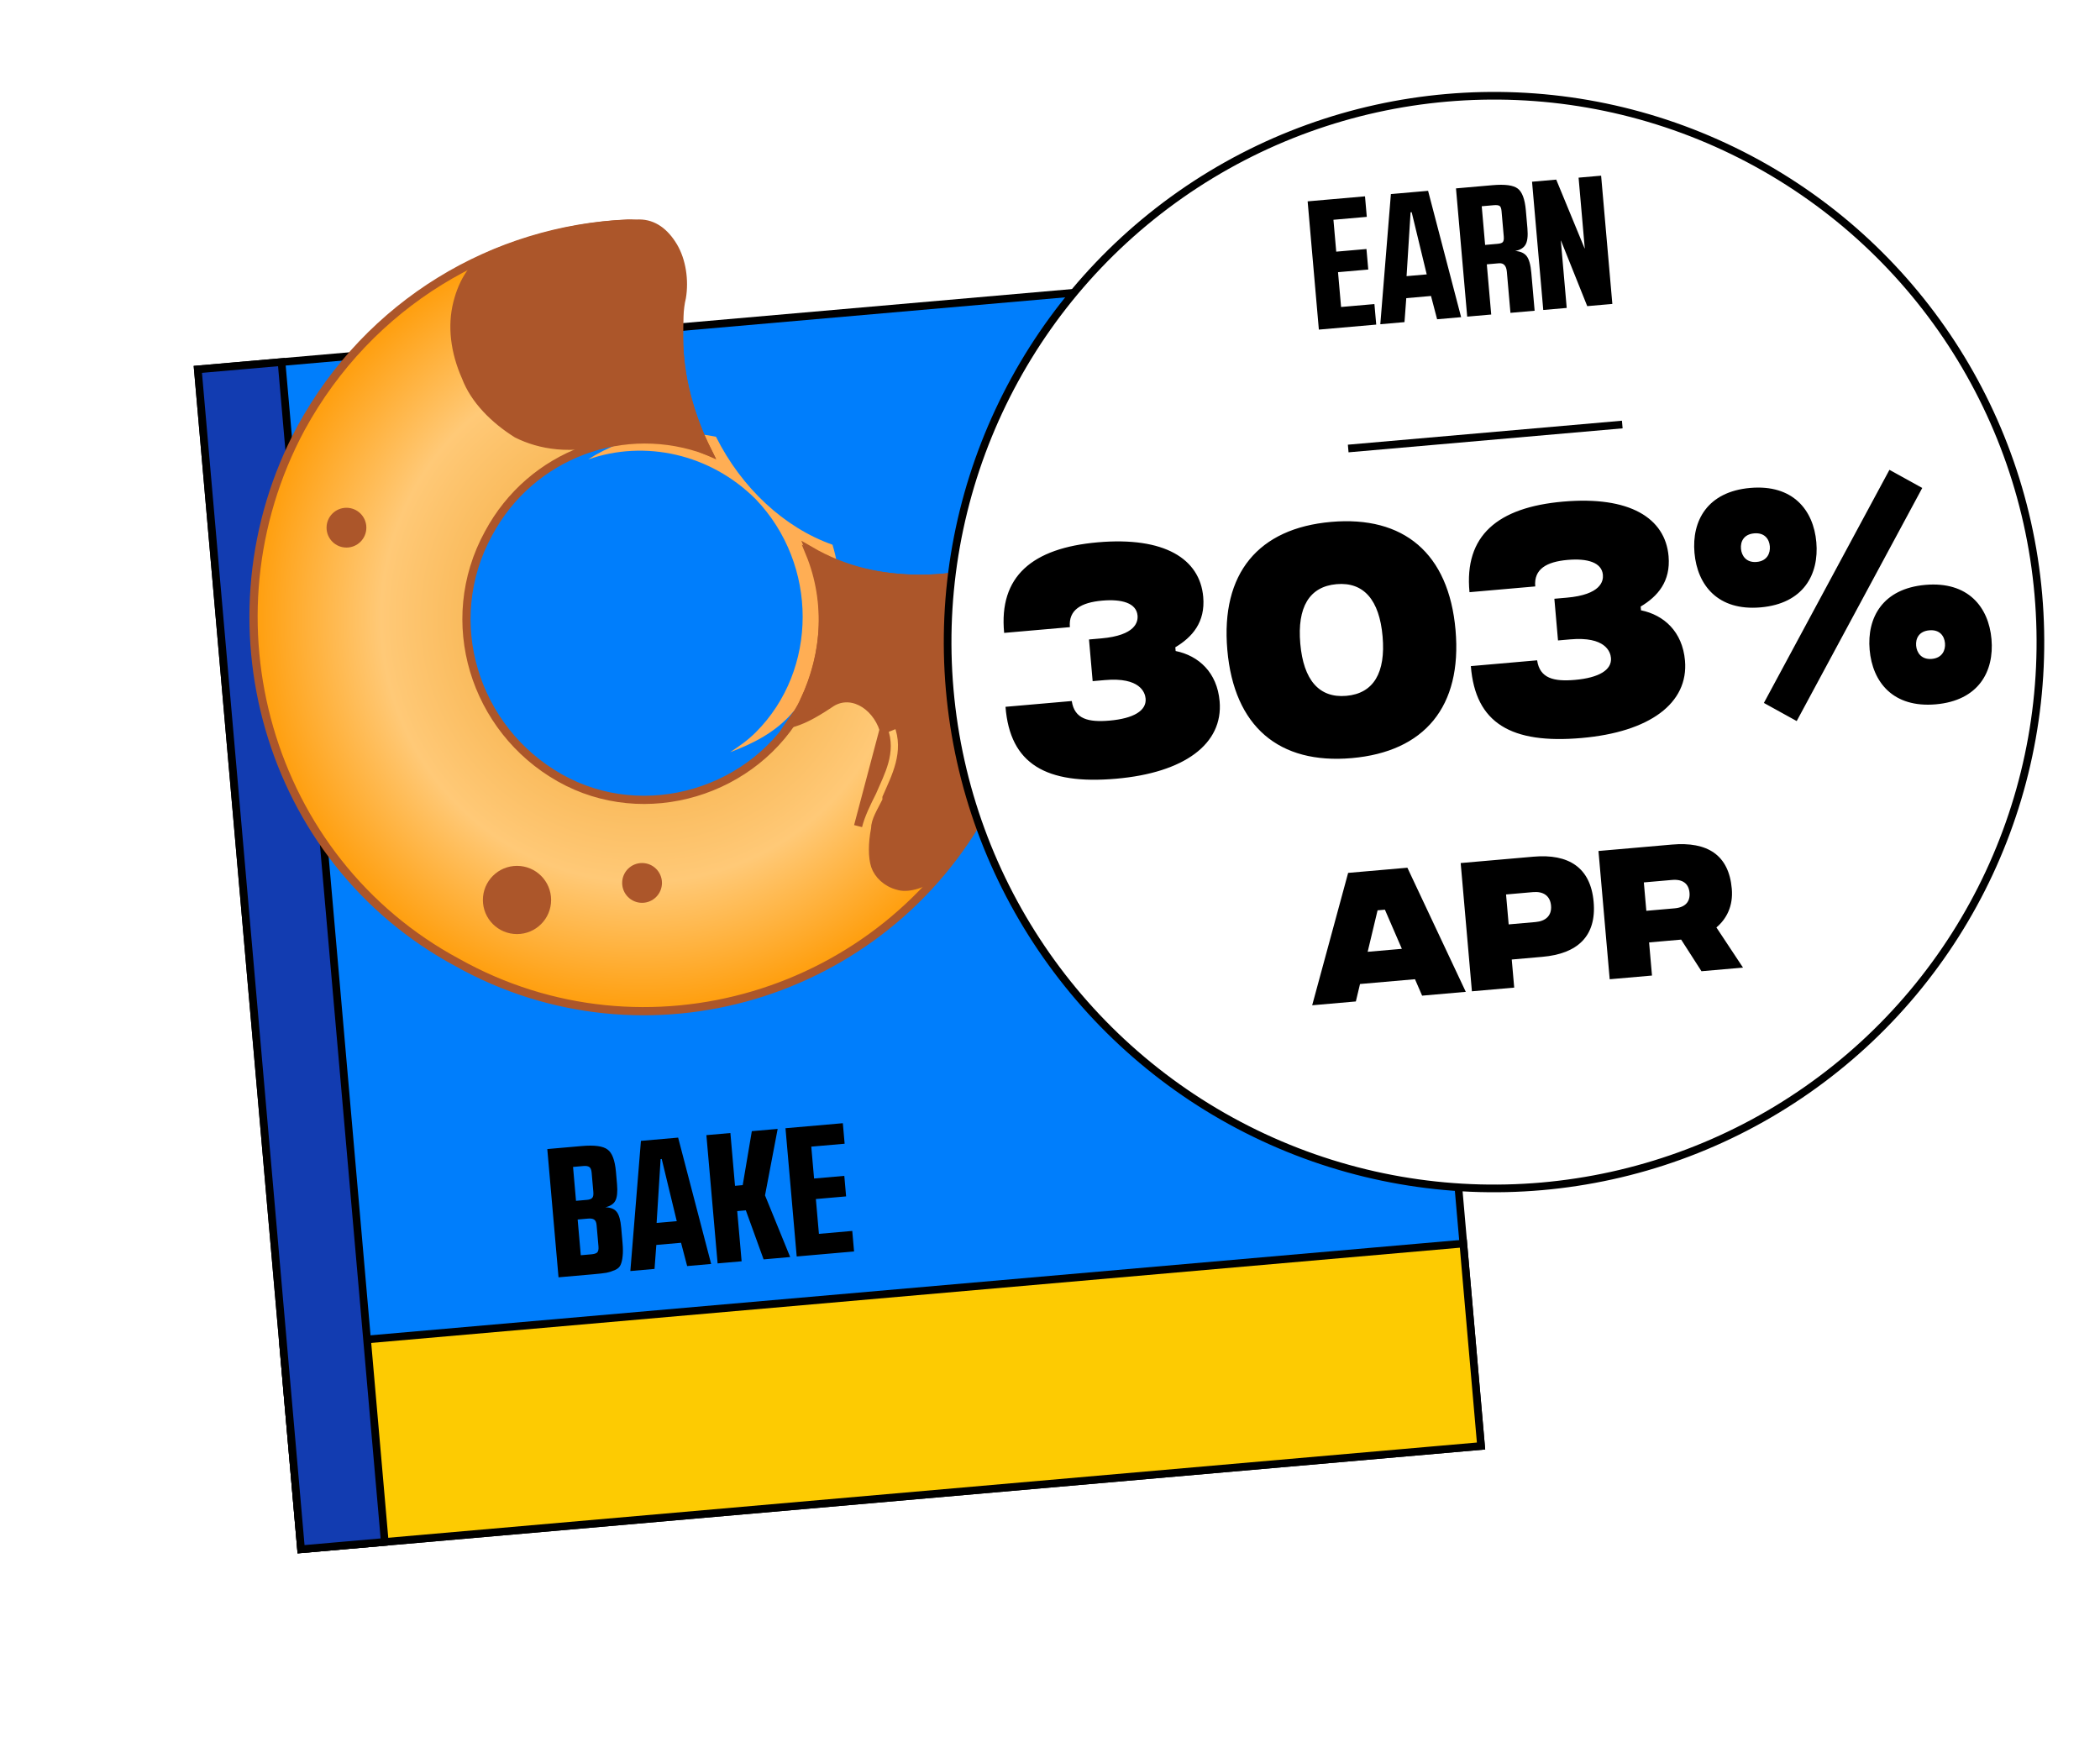 <svg width="274" height="228" viewBox="0 0 274 228" fill="none" xmlns="http://www.w3.org/2000/svg">
<g filter="url(#filter0_d)">
<rect x="0.811" y="23.201" width="154.548" height="154.548" transform="rotate(-5 0.811 23.201)" fill="#007EFC" stroke="black"/>
<rect x="11.969" y="150.742" width="154.548" height="26.52" transform="rotate(-5 11.969 150.742)" fill="#FDCB02" stroke="black"/>
<rect x="0.811" y="23.201" width="10.965" height="154.548" transform="rotate(-5 0.811 23.201)" fill="#123CB1" stroke="black"/>
</g>
<path d="M111.218 78.869C111.96 78.498 113.072 79.24 113.072 79.981L114.556 85.544C114.927 86.286 114.185 87.399 113.443 87.399C112.702 87.769 111.589 87.028 111.589 86.286L110.106 80.723C109.735 79.981 110.106 78.869 111.218 78.869ZM68.569 37.332C68.198 36.59 68.198 35.478 68.94 35.107L73.761 31.769C74.503 31.398 75.615 31.398 75.986 32.14C76.357 33.252 76.357 33.994 75.615 34.736L70.794 38.074C70.052 38.074 68.94 38.074 68.569 37.332Z" fill="white"/>
<path fill-rule="evenodd" clip-rule="evenodd" d="M93.417 56.988C87.854 55.875 81.92 56.617 76.728 59.955C84.145 57.359 92.675 59.213 98.609 65.147C106.768 73.677 106.768 87.399 98.609 95.558C97.496 96.67 96.384 97.412 95.271 98.154C98.238 97.041 101.205 95.558 103.43 92.962C109.364 87.028 110.847 78.498 108.622 71.081C102.317 68.856 96.754 63.663 93.417 56.988Z" fill="#FFAE54"/>
<path d="M128.649 105.2C115.297 130.048 84.145 139.32 59.668 125.598C34.82 112.247 25.919 80.723 39.27 55.875C48.171 39.557 64.489 29.915 81.92 29.173C84.145 29.173 85.999 30.286 87.112 32.511C88.224 34.736 88.966 37.703 88.595 40.67C88.595 41.782 88.595 42.895 88.595 44.008C88.595 49.2 90.079 54.392 92.304 58.842C81.549 54.763 69.31 59.213 63.747 69.597C57.443 81.094 61.893 95.187 73.019 101.492C84.145 107.796 98.609 103.346 104.542 92.22C107.88 85.915 108.251 78.498 105.655 72.193C110.105 74.418 114.927 75.531 120.119 75.531C123.086 75.531 125.682 75.16 128.649 74.418C130.132 74.048 131.986 74.048 133.099 74.789C134.212 75.531 134.953 76.273 134.953 77.385C135.324 86.657 133.099 96.299 128.649 105.2Z" fill="url(#paint0_radial)" stroke="#AC562A" stroke-width="1.072"/>
<path d="M115.298 95.187L117.152 94.445C118.635 98.154 116.781 101.492 115.668 104.088C115.668 104.088 115.668 104.088 115.668 104.458C114.927 105.942 114.185 107.054 114.185 108.167C113.814 110.021 113.814 111.876 114.185 112.988C114.556 114.101 115.668 115.213 117.152 115.584C118.264 115.955 120.119 115.584 122.344 114.101C131.245 103.717 135.324 90.366 134.582 77.756C134.582 76.644 133.841 75.531 132.728 74.789C131.616 74.048 129.761 74.048 128.278 74.418C125.682 75.16 122.715 75.531 120.119 75.531C114.927 75.531 110.105 74.418 105.655 71.822C108.251 78.127 107.88 85.174 104.913 91.478C104.542 92.591 103.801 93.332 103.059 94.445C104.542 94.074 106.026 93.332 108.251 91.849C110.847 89.995 114.185 91.849 115.298 95.187ZM115.298 95.187C116.41 98.154 114.927 100.75 113.814 103.346C113.072 104.829 112.331 106.313 111.96 107.796L115.298 95.187ZM79.695 57.359C74.502 58.842 70.423 58.1 67.456 56.617C64.489 54.763 61.893 52.167 60.781 49.2C59.297 45.862 58.926 42.524 59.668 39.557C60.41 36.59 61.893 34.365 64.118 33.253C70.423 30.657 77.099 29.173 83.403 29.173C85.258 29.173 86.741 30.286 87.854 32.14C88.966 33.994 89.337 36.59 88.966 38.816C88.595 40.299 88.595 42.153 88.595 44.008C88.595 49.2 90.079 54.392 92.304 58.842C88.225 56.988 83.774 56.617 79.695 57.359Z" fill="#AC562A" stroke="#AC562A" stroke-width="1.072"/>
<path d="M45.204 71.452C46.638 71.452 47.8 70.289 47.8 68.856C47.8 67.422 46.638 66.26 45.204 66.26C43.77 66.26 42.608 67.422 42.608 68.856C42.608 70.289 43.77 71.452 45.204 71.452Z" fill="#AC562A"/>
<path d="M83.774 117.81C85.208 117.81 86.37 116.647 86.37 115.213C86.37 113.78 85.208 112.617 83.774 112.617C82.34 112.617 81.178 113.78 81.178 115.213C81.178 116.647 82.34 117.81 83.774 117.81Z" fill="#AC562A"/>
<path d="M67.456 121.889C69.914 121.889 71.907 119.897 71.907 117.439C71.907 114.981 69.914 112.988 67.456 112.988C64.998 112.988 63.006 114.981 63.006 117.439C63.006 119.897 64.998 121.889 67.456 121.889Z" fill="#AC562A"/>
<path d="M72.874 166.678L71.409 149.942L75.904 149.548C77.562 149.403 78.683 149.554 79.268 150.001C79.868 150.43 80.234 151.402 80.367 152.916L80.507 154.518C80.595 155.522 80.521 156.243 80.287 156.682C80.066 157.102 79.634 157.389 78.989 157.542C79.681 157.562 80.172 157.76 80.462 158.136C80.768 158.511 80.965 159.208 81.055 160.228L81.226 162.189C81.289 162.906 81.292 163.492 81.235 163.946C81.193 164.384 81.105 164.753 80.971 165.054C80.851 165.337 80.613 165.559 80.258 165.718C79.903 165.878 79.528 165.999 79.133 166.082C78.738 166.149 78.165 166.215 77.416 166.28L72.874 166.678ZM75.37 159.135L75.778 163.798L77.188 163.674C77.523 163.645 77.765 163.567 77.915 163.442C78.063 163.3 78.12 163.031 78.085 162.632L77.844 159.883C77.811 159.5 77.701 159.253 77.514 159.14C77.344 159.027 77.083 158.985 76.732 159.016L75.37 159.135ZM74.769 152.274L75.156 156.697L76.591 156.571C76.91 156.543 77.135 156.459 77.267 156.319C77.4 156.179 77.449 155.918 77.416 155.535L77.196 153.025C77.162 152.642 77.061 152.394 76.89 152.281C76.719 152.167 76.467 152.125 76.132 152.154L74.769 152.274ZM88.48 148.448L92.789 164.935L89.657 165.209L88.861 162.171L85.634 162.453L85.401 165.582L82.246 165.858L83.626 148.873L88.48 148.448ZM86.195 151.25L85.672 159.583L88.302 159.353L86.339 151.237L86.195 151.25ZM96.19 158.037L96.763 164.588L93.631 164.862L92.167 148.125L95.299 147.851L95.901 154.737L96.906 154.649L98.096 147.607L101.467 147.312L99.817 155.985L103.099 164.033L99.632 164.337L97.314 157.938L96.19 158.037ZM106.452 156.464L106.849 161.007L111.2 160.626L111.435 163.304L103.951 163.959L102.487 147.223L109.97 146.568L110.205 149.246L105.853 149.626L106.217 153.786L110.162 153.441L110.396 156.119L106.452 156.464Z" fill="black"/>
<circle cx="194.934" cy="83.787" r="71.292" transform="rotate(-5 194.934 83.787)" fill="white" stroke="black"/>
<path d="M174.581 35.517L174.978 40.059L179.329 39.679L179.564 42.356L172.08 43.011L170.616 26.275L178.1 25.62L178.334 28.298L173.982 28.679L174.346 32.839L178.291 32.494L178.526 35.172L174.581 35.517ZM186.331 24.9L190.641 41.387L187.509 41.661L186.713 38.623L183.485 38.906L183.253 42.034L180.097 42.31L181.478 25.325L186.331 24.9ZM184.047 27.702L183.523 36.035L186.153 35.805L184.19 27.689L184.047 27.702ZM191.435 41.318L189.971 24.582L194.729 24.166C196.354 24.023 197.451 24.168 198.019 24.601C198.603 25.031 198.959 25.98 199.087 27.446L199.292 29.789C199.381 30.809 199.292 31.532 199.024 31.957C198.771 32.364 198.328 32.628 197.696 32.748C198.391 32.799 198.893 33.028 199.202 33.435C199.51 33.842 199.71 34.563 199.8 35.599L200.233 40.548L197.077 40.824L196.609 35.469C196.539 34.672 196.193 34.3 195.572 34.355L193.994 34.493L194.567 41.044L191.435 41.318ZM193.331 26.914L193.772 31.959L195.398 31.816C195.717 31.788 195.936 31.721 196.055 31.614C196.189 31.49 196.239 31.237 196.205 30.854L195.914 27.531C195.882 27.164 195.79 26.94 195.639 26.857C195.487 26.773 195.243 26.747 194.909 26.776L193.331 26.914ZM199.895 23.714L203.051 23.438L206.751 32.413L206.775 32.411L205.968 23.182L208.908 22.925L210.373 39.661L207.097 39.948L203.676 31.405L203.652 31.407L204.419 40.182L201.359 40.45L199.895 23.714Z" fill="black"/>
<line x1="175.909" y1="58.526" x2="211.668" y2="55.397" stroke="black"/>
<path d="M145.647 101.614C154.503 100.839 159.62 97.089 159.132 91.51C158.803 87.745 156.399 85.566 153.394 84.951L153.351 84.463C155.555 83.145 157.282 81.203 156.992 77.89C156.556 72.904 151.911 70.008 143.229 70.768C134.687 71.515 130.301 75.201 131.018 82.587L139.595 81.837C139.396 79.57 141.07 78.616 143.824 78.375C146.369 78.152 148.278 78.688 148.422 80.326C148.492 81.128 148.191 82.911 143.693 83.305L142.089 83.445L142.565 88.884L144.169 88.744C148.737 88.344 149.405 90.359 149.475 91.161C149.612 92.73 147.91 93.757 144.772 94.032C142.018 94.273 140.188 93.835 139.841 91.477L131.194 92.233C131.777 99.701 136.477 102.417 145.647 101.614ZM176.373 98.926C185.857 98.096 190.789 92.219 189.913 82.212C189.038 72.206 183.161 67.274 173.677 68.104C164.193 68.933 159.262 74.811 160.137 84.817C161.013 94.824 166.89 99.756 176.373 98.926ZM175.663 90.802C172.106 91.113 170.071 88.727 169.656 83.985C169.241 79.243 170.831 76.539 174.388 76.228C177.944 75.917 179.98 78.303 180.395 83.045C180.81 87.787 179.219 90.491 175.663 90.802ZM206.364 96.302C215.22 95.527 220.338 91.777 219.85 86.198C219.52 82.433 217.116 80.254 214.111 79.639L214.068 79.15C216.272 77.833 217.999 75.891 217.709 72.578C217.273 67.592 212.628 64.696 203.946 65.456C195.404 66.203 191.018 69.889 191.735 77.275L200.312 76.524C200.114 74.258 201.787 73.304 204.541 73.063C207.087 72.84 208.996 73.376 209.139 75.014C209.209 75.816 208.908 77.599 204.411 77.993L202.807 78.133L203.283 83.572L204.886 83.432C209.454 83.032 210.122 85.047 210.192 85.849C210.33 87.418 208.628 88.445 205.49 88.72C202.735 88.96 200.905 88.523 200.558 86.165L191.911 86.921C192.494 94.389 197.194 97.105 206.364 96.302ZM234.427 94.093L250.809 63.674L246.526 61.309L230.145 91.727L234.427 94.093ZM229.721 79.257C235.3 78.769 237.357 74.97 236.988 70.751C236.622 66.567 233.937 63.183 228.358 63.671C222.779 64.159 220.722 67.958 221.088 72.142C221.458 76.361 224.143 79.745 229.721 79.257ZM229.203 73.329C227.843 73.448 227.235 72.518 227.155 71.611C227.073 70.67 227.517 69.718 228.876 69.599C230.236 69.48 230.839 70.34 230.921 71.282C231 72.188 230.563 73.21 229.203 73.329ZM252.576 91.908C258.155 91.42 260.211 87.621 259.842 83.402C259.476 79.218 256.791 75.834 251.212 76.322C245.634 76.81 243.577 80.609 243.943 84.793C244.312 89.012 246.997 92.396 252.576 91.908ZM252.057 85.981C250.698 86.099 250.089 85.169 250.01 84.262C249.928 83.321 250.371 82.369 251.731 82.25C253.091 82.131 253.693 82.992 253.775 83.933C253.855 84.84 253.417 85.862 252.057 85.981Z" fill="black"/>
<path d="M185.553 129.925L191.251 129.426L183.631 113.229L175.9 113.905L171.208 131.18L176.906 130.681L177.45 128.405L184.622 127.778L185.553 129.925ZM178.447 124.202L179.74 118.789L180.697 118.705L182.91 123.812L178.447 124.202ZM192.049 129.356L197.568 128.874L197.247 125.208L201.252 124.857C205.794 124.46 208.326 122.19 207.932 117.688C207.538 113.185 204.651 111.39 200.088 111.789L190.584 112.62L192.049 129.356ZM196.846 120.625L196.504 116.72L200.031 116.411C201.346 116.296 202.26 116.879 202.373 118.174C202.487 119.469 201.687 120.201 200.353 120.318L196.846 120.625ZM227.42 126.262L223.951 121.024C225.278 119.904 226.155 118.221 225.958 115.97C225.573 111.567 222.788 109.803 218.146 110.209L208.563 111.047L210.027 127.783L215.546 127.301L215.167 122.977L219.352 122.611L222.001 126.736L227.42 126.262ZM214.482 115.147L218.168 114.825C219.563 114.703 220.34 115.317 220.442 116.493C220.545 117.668 219.887 118.408 218.493 118.53L214.807 118.853L214.482 115.147Z" fill="black"/>
<defs>
<filter id="filter0_d" x="0.269" y="9.19" width="218.514" height="218.514" filterUnits="userSpaceOnUse" color-interpolation-filters="sRGB">
<feFlood flood-opacity="0" result="BackgroundImageFix"/>
<feColorMatrix in="SourceAlpha" type="matrix" values="0 0 0 0 0 0 0 0 0 0 0 0 0 0 0 0 0 0 127 0"/>
<feOffset dx="25" dy="25"/>
<feGaussianBlur stdDeviation="12.5"/>
<feColorMatrix type="matrix" values="0 0 0 0 0 0 0 0 0 0 0 0 0 0 0 0 0 0 0.25 0"/>
<feBlend mode="normal" in2="BackgroundImageFix" result="effect1_dropShadow"/>
<feBlend mode="normal" in="SourceGraphic" in2="effect1_dropShadow" result="shape"/>
</filter>
<radialGradient id="paint0_radial" cx="0" cy="0" r="1" gradientUnits="userSpaceOnUse" gradientTransform="translate(83.908 80.648) rotate(90) scale(53.322 52.785)">
<stop offset="0.334" stop-color="#F7B450"/>
<stop offset="0.648" stop-color="#FFC977"/>
<stop offset="1" stop-color="#FF9900"/>
</radialGradient>
</defs>
</svg>
